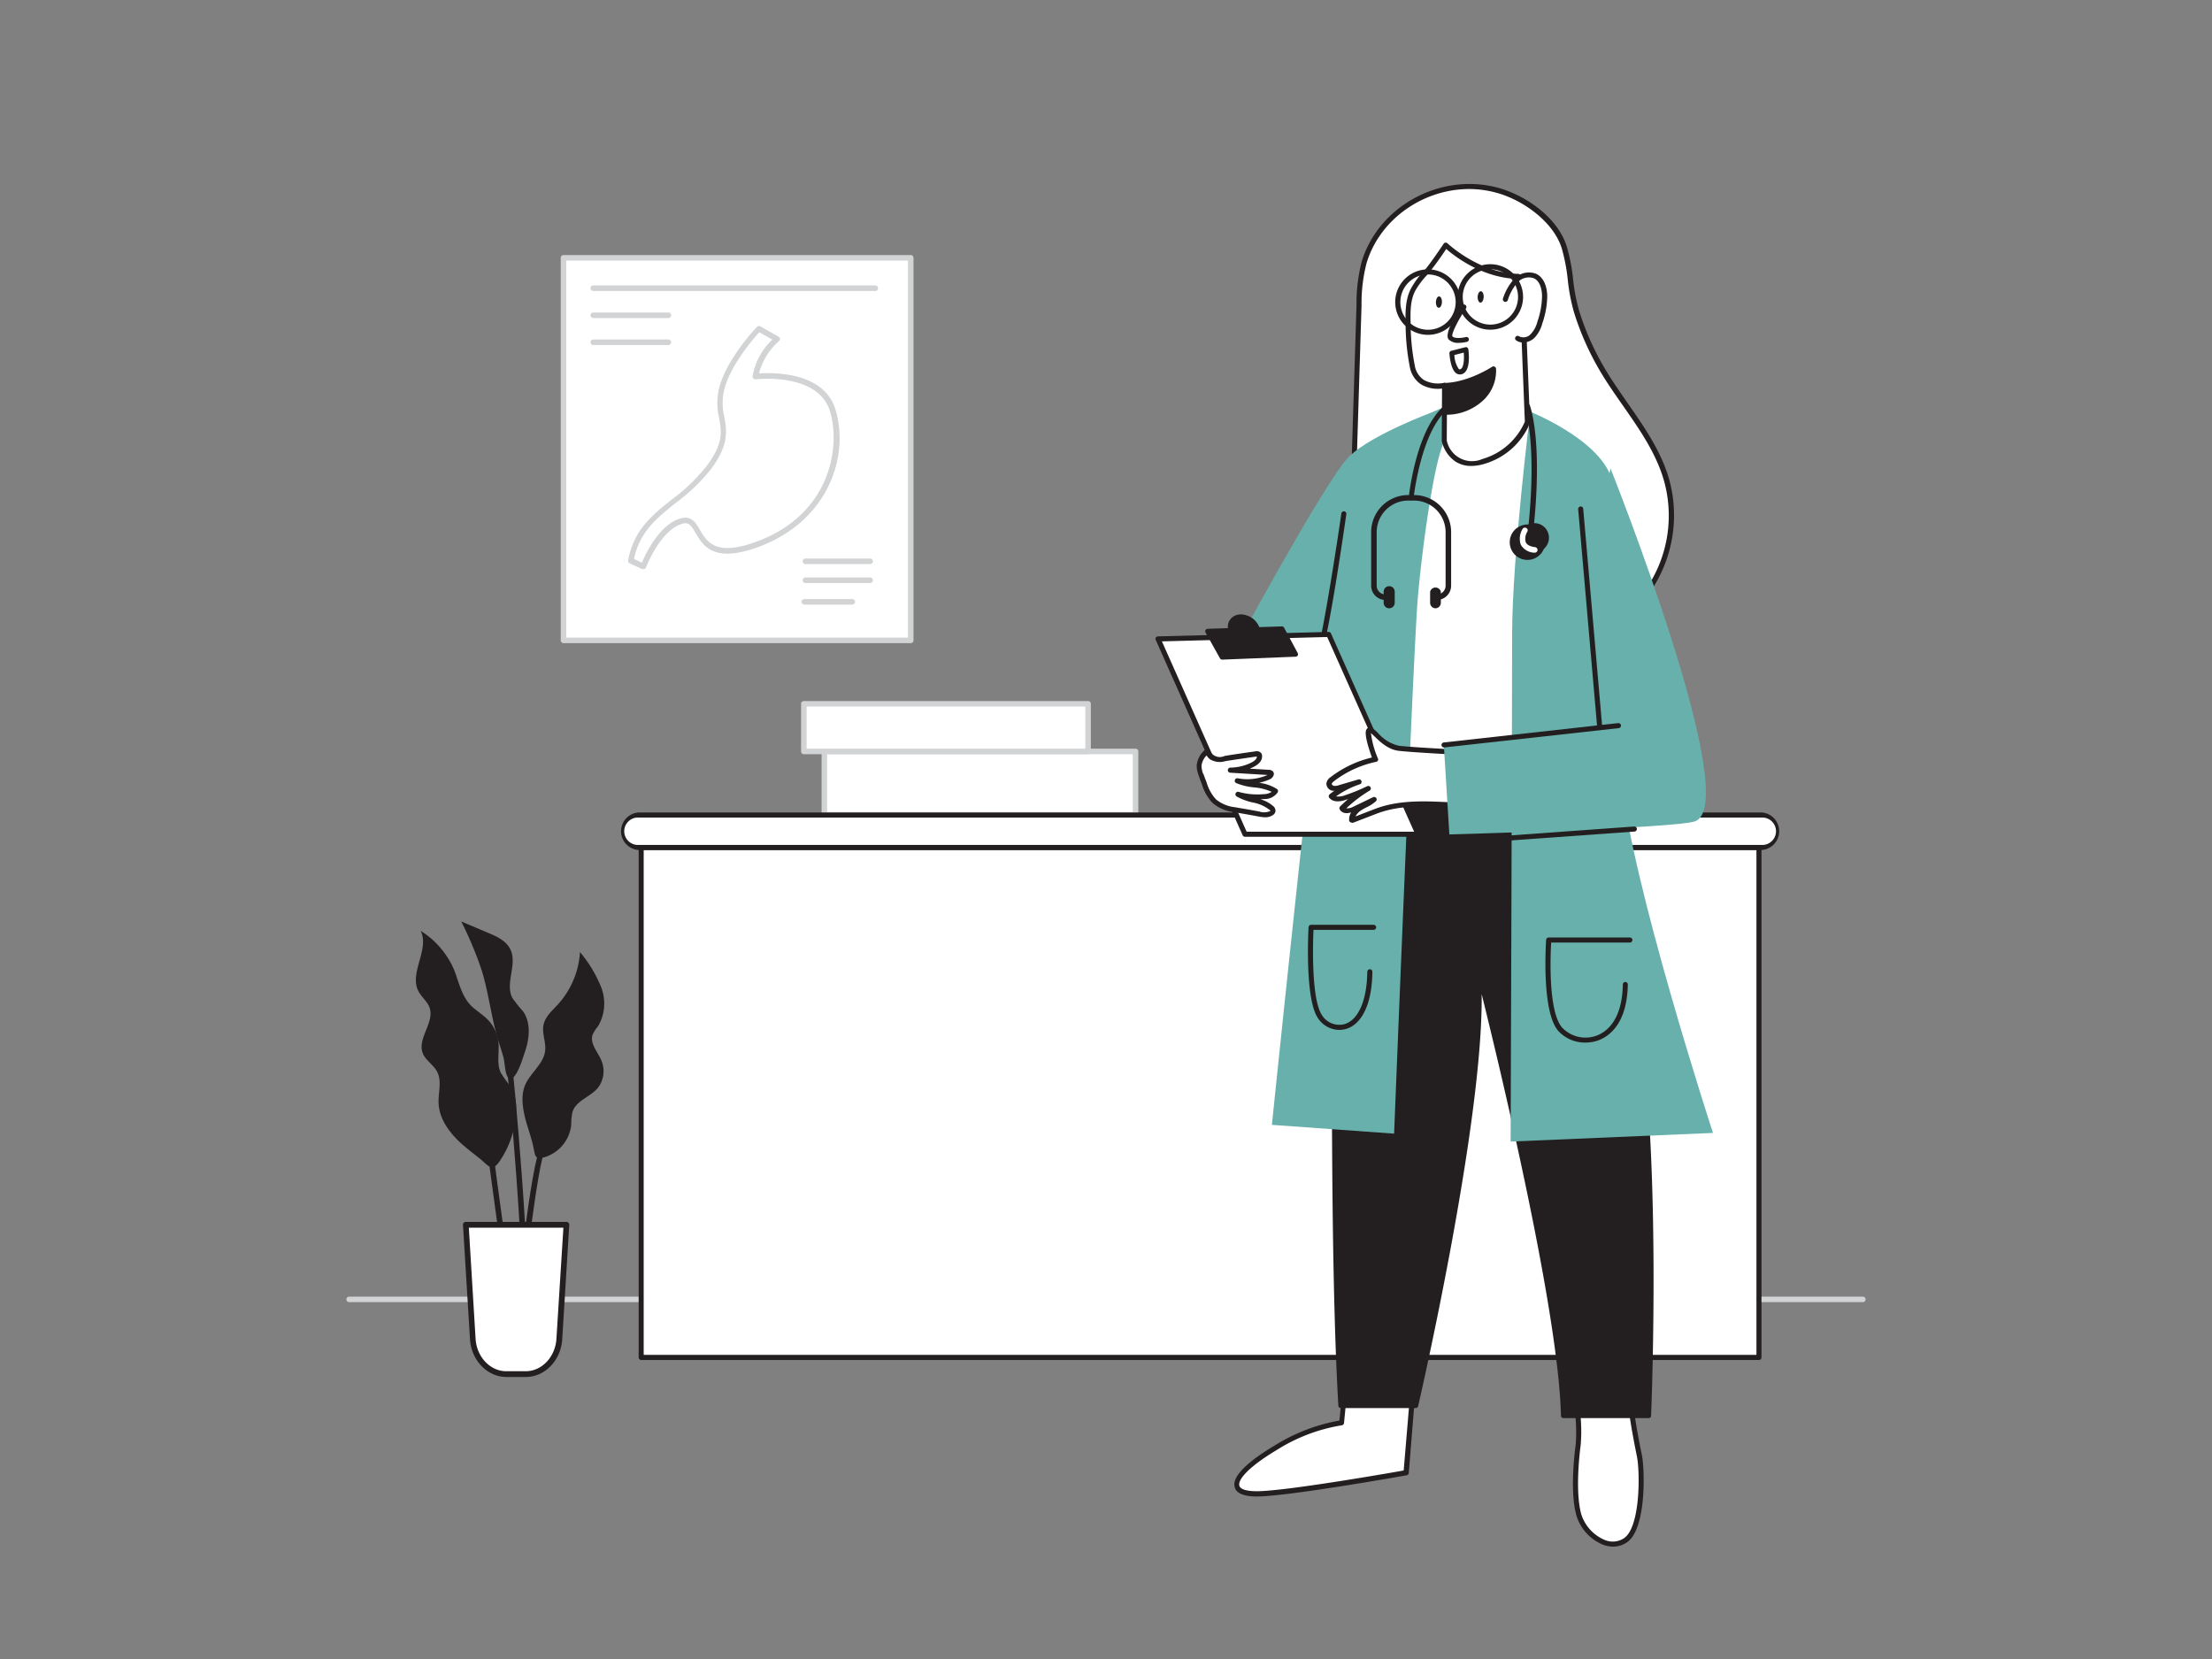 <svg xmlns="http://www.w3.org/2000/svg" viewBox="0 0 400 300"><rect x="0" y="0" width="400" height="300" fill="#808080" stroke="none"/><g id="_61_doctor" data-name="#61_doctor"><rect x="149.07" y="135.88" width="56.27" height="11.46" fill="#fff"/><path d="M205.34,147.83H149.07a.5.5,0,0,1-.5-.5V135.88a.5.5,0,0,1,.5-.5h56.27a.5.5,0,0,1,.5.5v11.45A.5.5,0,0,1,205.34,147.83Zm-55.77-1h55.27V136.38H149.57Z" fill="#d1d3d4"/><rect x="145.36" y="127.27" width="51.4" height="8.61" fill="#fff"/><path d="M196.76,136.38h-51.4a.5.5,0,0,1-.5-.5v-8.61a.5.5,0,0,1,.5-.5h51.4a.5.5,0,0,1,.5.5v8.61A.51.51,0,0,1,196.76,136.38Zm-50.9-1h50.4v-7.61h-50.4Z" fill="#d1d3d4"/><path d="M336.86,235.47H63.14a.5.5,0,0,1,0-1H336.86a.5.5,0,0,1,0,1Z" fill="#d1d3d4"/><rect x="115.94" y="153.25" width="202.13" height="92.22" fill="#fff"/><path d="M318.08,245.93H115.94a.46.46,0,0,1-.45-.46V153.25a.46.46,0,0,1,.45-.46H318.08a.46.46,0,0,1,.45.46v92.22A.46.46,0,0,1,318.08,245.93ZM116.4,245H317.62V153.71H116.4Z" fill="#231f20"/><rect x="112.57" y="147.38" width="208.89" height="5.87" rx="2.94" fill="#fff"/><path d="M318.52,153.71h-203a3.4,3.4,0,0,1,0-6.79h203a3.4,3.4,0,0,1,0,6.79Zm-203-5.87a2.48,2.48,0,1,0,0,4.95h203a2.48,2.48,0,1,0,0-4.95Z" fill="#231f20"/><path d="M93.32,200.8a7.87,7.87,0,0,0-.89-4.17A30,30,0,0,1,90.56,194c-.79-1.69-.24-3.68-.42-5.54a7,7,0,0,0-2-4.14c-1-1-2.23-1.66-3.16-2.68-1.52-1.68-2-4-2.82-6.15a15.41,15.41,0,0,0-6.09-7.16c1.66,3.34-2.13,7.59-.41,10.9.54,1.05,1.58,1.82,2,2.93,1,2.69-2.24,5.6-1.22,8.27.51,1.33,1.94,2.1,2.6,3.36.9,1.7.19,3.77.27,5.69.1,2.65,1.71,5,3.63,6.86,1.19,1.14,2.52,2.13,3.81,3.16,1.54,1.24,2.19,2.54,3.55.55A17,17,0,0,0,93.32,200.8Z" fill="#231f20"/><path d="M95,202.32c-.5-2-.85-4.28,0-6.21,1-2.19,3.31-3.74,3.58-6.11.18-1.55-.61-3.12-.3-4.65s1.57-2.58,2.6-3.71a15.5,15.5,0,0,0,4-9.48,23.72,23.72,0,0,1,3.81,6.31,8.12,8.12,0,0,1-.55,7.12,6.41,6.41,0,0,0-1,1.57c-.46,1.51.83,2.93,1.5,4.36a5,5,0,0,1-.47,5.14c-1.36,1.69-4,2.34-4.64,4.4a10.16,10.16,0,0,0-.23,2.34,6.87,6.87,0,0,1-4.94,5.89c-1.6.39-1.57-.25-1.86-1.6C96.17,205.88,95.47,204.13,95,202.32Z" fill="#231f20"/><path d="M89.93,187.57c-1.13-3.94-1.59-8.06-2.79-12a66.42,66.42,0,0,0-3.73-8.94l4.89,2.07c1.57.66,3.26,1.44,4,3,1.29,2.67-1,6.08.33,8.72a22.11,22.11,0,0,0,1.93,2.43c1.44,2,1.22,4.8.43,7.15-.34,1-1.82,6.24-3.14,4.79-.53-.58-.58-2.75-.8-3.55C90.71,190,90.29,188.8,89.93,187.57Z" fill="#231f20"/><path d="M92.53,239.93c-1-6.44-4-29.14-4.06-29.37l1-.13c0,.22,3.08,22.92,4.06,29.35Z" fill="#231f20"/><path d="M93.83,246h-1c0-7.66,3.26-36.92,5.1-38.94l.74.68C97.27,209.27,93.89,237.51,93.83,246Z" fill="#231f20"/><path d="M95.49,244.55l-1-.05c.72-16.48-2.77-51.1-2.81-51.45l1-.1C92.71,193.3,96.22,228,95.49,244.55Z" fill="#231f20"/><path d="M84.23,221.46h18.2l-1.28,20.67c-.22,3.57-2.87,6.35-6.06,6.35H91.57c-3.2,0-5.85-2.78-6.07-6.35Z" fill="#fff"/><path d="M95.09,249H91.57c-3.45,0-6.34-3-6.58-6.83l-1.27-20.67a.52.52,0,0,1,.13-.38.55.55,0,0,1,.38-.16h18.2a.52.52,0,0,1,.37.16.49.49,0,0,1,.14.38l-1.27,20.67C101.43,246,98.54,249,95.09,249ZM84.78,222,86,242.09c.2,3.29,2.64,5.87,5.55,5.87h3.52c2.91,0,5.35-2.58,5.55-5.87L101.88,222Z" fill="#231f20"/><rect x="101.9" y="46.62" width="62.8" height="69.18" fill="#fff"/><path d="M164.69,116.3H101.9a.5.5,0,0,1-.5-.5V46.62a.5.5,0,0,1,.5-.5h62.79a.5.5,0,0,1,.5.5V115.8A.5.5,0,0,1,164.69,116.3Zm-62.29-1h61.79V47.12H102.4Z" fill="#d1d3d4"/><path d="M116.35,102.92a.5.5,0,0,1-.21,0l-2.28-1.06a.5.5,0,0,1-.28-.55c1.06-5.55,4.4-8.2,7.93-11a33,33,0,0,0,6.24-6c3.11-4.11,2.73-6.24,2.29-8.72a11.69,11.69,0,0,1-.07-5.14c1.26-5.42,6.69-11.1,6.92-11.34a.49.49,0,0,1,.6-.09l3.3,1.85a.51.51,0,0,1,.25.38.53.53,0,0,1-.17.43,11.65,11.65,0,0,0-3.62,5.86c2.61-.19,11.79-.34,13.85,6.58,2.53,8.51-1.4,20-13.67,24.68-8.37,3.16-10.27-.07-11.65-2.43-.8-1.36-1.23-2-2.38-1.67-4,1.15-6.56,7.84-6.58,7.9a.5.5,0,0,1-.28.29A.43.43,0,0,1,116.35,102.92Zm-1.71-1.85,1.44.67c.7-1.67,3.18-6.91,7-8,1.95-.56,2.75.8,3.52,2.12,1.27,2.17,2.85,4.86,10.43,2,13.13-4.95,15-17,13.07-23.45-2.12-7.12-13.33-5.83-13.45-5.82a.49.49,0,0,1-.41-.14.53.53,0,0,1-.15-.41,11.94,11.94,0,0,1,3.57-6.63l-2.35-1.33c-1.11,1.21-5.36,6.1-6.4,10.6a10.83,10.83,0,0,0,.07,4.74c.44,2.48.9,5-2.47,9.49A33.76,33.76,0,0,1,122.13,91C118.69,93.77,115.7,96.14,114.64,101.07Z" fill="#d1d3d4"/><path d="M157.35,102h-11.7a.5.5,0,0,1-.5-.5.5.5,0,0,1,.5-.5h11.7a.5.5,0,0,1,.5.5A.51.51,0,0,1,157.35,102Z" fill="#d1d3d4"/><path d="M157.35,105.43h-11.7a.5.5,0,0,1-.5-.5.5.5,0,0,1,.5-.5h11.7a.51.51,0,0,1,.5.5A.5.5,0,0,1,157.35,105.43Z" fill="#d1d3d4"/><path d="M154.12,109.33h-8.67a.51.51,0,0,1-.5-.5.5.5,0,0,1,.5-.5h8.67a.5.5,0,0,1,.5.5A.51.51,0,0,1,154.12,109.33Z" fill="#d1d3d4"/><path d="M120.86,57.51H107.28a.51.51,0,0,1-.5-.5.5.5,0,0,1,.5-.5h13.58a.5.5,0,0,1,.5.5A.5.5,0,0,1,120.86,57.51Z" fill="#d1d3d4"/><path d="M120.86,62.39H107.28a.51.51,0,0,1-.5-.5.5.5,0,0,1,.5-.5h13.58a.5.5,0,0,1,.5.5A.5.5,0,0,1,120.86,62.39Z" fill="#d1d3d4"/><path d="M158.28,52.62h-51a.5.5,0,0,1-.5-.5.51.51,0,0,1,.5-.5h51a.5.5,0,0,1,.5.5A.5.5,0,0,1,158.28,52.62Z" fill="#d1d3d4"/><path d="M255.44,251.63l-1.19,14.7s-21.42,3.82-27,3.82-5-3.33,3.49-8.41c6.67-4,11.83-4.45,11.83-4.45l.67-6.85Z" fill="#fff"/><path d="M227.27,270.61c-3,0-3.82-.93-4-1.71-.62-2.28,3.62-5.36,7.3-7.55a33,33,0,0,1,11.64-4.47l.63-6.49a.47.47,0,0,1,.5-.41l12.19,1.19a.47.47,0,0,1,.41.5l-1.19,14.7a.45.45,0,0,1-.38.41C253.46,266.94,232.8,270.61,227.27,270.61Zm16.4-19.67-.63,6.39a.45.45,0,0,1-.41.41A31.4,31.4,0,0,0,231,262.13c-5.5,3.28-7.16,5.52-6.89,6.53.19.66,1.34,1,3.16,1,5.07,0,23.77-3.25,26.56-3.75L255,252Z" fill="#231f20"/><path d="M284.66,251.86a31.25,31.25,0,0,1,.73,9.38c-.55,4.05-.82,9.5.13,12.76s5.13,6.72,8.4,4.54S297,266,296.46,263.3s-2-9.8-1.82-13.61Z" fill="#fff"/><path d="M291.69,279.68a5.16,5.16,0,0,1-1.77-.33,8.32,8.32,0,0,1-4.83-5.22c-1.21-4.11-.42-10.95-.15-12.95a31.17,31.17,0,0,0-.72-9.21.44.44,0,0,1,.06-.35.41.41,0,0,1,.28-.2l10-2.18a.46.46,0,0,1,.39.1.44.44,0,0,1,.16.37c-.17,3.62,1.17,10.34,1.75,13.2l.06.3c.5,2.51.84,13.33-2.74,15.71A4.39,4.39,0,0,1,291.69,279.68Zm-6.48-27.47a30.4,30.4,0,0,1,.63,9.09c-.26,1.95-1,8.63.12,12.58a7.51,7.51,0,0,0,4.27,4.61,3.69,3.69,0,0,0,3.43-.33c3-2,2.91-12,2.35-14.77l-.06-.3c-.55-2.75-1.8-9-1.78-12.83Z" fill="#231f20"/><path d="M271,126.83c-1.87-1.17-29-2-29-2s-1.83,90.27.49,129.36H256s13.55-58.39,11.22-79c0,0,14.95,58.07,15.48,80.84h15.42s2.28-53.32-3.33-76.92S271,126.83,271,126.83Z" fill="#231f20"/><path d="M298.13,256.44H282.71a.44.44,0,0,1-.44-.43c-.44-18.78-10.85-62.17-14.34-76.25.3,23.43-11.36,74-11.49,74.52a.43.43,0,0,1-.43.34H242.46a.44.44,0,0,1-.44-.42c-2.29-38.65-.51-128.48-.49-129.39a.44.44,0,0,1,.14-.31.41.41,0,0,1,.32-.12c2.78.09,27.3.88,29.21,2.08a.38.38,0,0,1,.14.14c.18.28,18.33,29,23.89,52.38s3.36,76.51,3.34,77A.43.43,0,0,1,298.13,256.44Zm-15-.88h14.57c.19-5.08,1.93-54.21-3.34-76.37-5.37-22.58-22.55-50.17-23.72-52-1.74-.79-17.95-1.57-28.25-1.89-.13,6.91-1.69,91,.48,128.46h12.78c1.11-4.83,13.34-59,11.13-78.53a.44.44,0,0,1,.86-.16C267.8,175.63,282.44,232.7,283.14,255.56Z" fill="#231f20"/><path d="M291.51,69.65q-.92-1.37-1.74-2.76a49.52,49.52,0,0,1-4.7-10.54c-1.18-3.79-1.05-8-2.24-11.68-1.59-4.93-7.11-8.86-11.91-10.22-10.06-2.85-21.22,2.89-24.29,13a29.71,29.71,0,0,0-.93,7.76q-.42,13.74-.85,27.47c-.26,8.52-1.61,16.91,3.52,24.34,4.48,6.5,12.34,10,20.17,11,11.41,1.45,24.14-2.64,30.19-12.42a23.86,23.86,0,0,0,2.63-18.75C299.56,80.46,295.2,75.22,291.51,69.65Z" fill="#fff"/><path d="M273,118.76a36.12,36.12,0,0,1-4.47-.28c-8.89-1.13-16.35-5.22-20.49-11.22-4.47-6.48-4.12-13.5-3.76-20.94.07-1.22.13-2.44.16-3.67l.86-27.47a30.13,30.13,0,0,1,.94-7.88c3.09-10.15,14.47-16.23,24.86-13.29,4.68,1.33,10.5,5.18,12.21,10.52a33.56,33.56,0,0,1,1.15,5.91,33.79,33.79,0,0,0,1.1,5.77,49.47,49.47,0,0,0,4.65,10.45c.5.84,1.06,1.74,1.73,2.74h0c.77,1.16,1.57,2.32,2.37,3.47,3,4.29,6.09,8.74,7.54,13.86a24.38,24.38,0,0,1-2.68,19.12C293.47,115,282.6,118.76,273,118.76Zm-7.29-84.58c-8.27,0-16.16,5.36-18.59,13.39a29.27,29.27,0,0,0-.91,7.64l-.85,27.46c0,1.24-.1,2.47-.16,3.7-.36,7.27-.7,14.14,3.59,20.37,4,5.79,11.23,9.73,19.85,10.83,10.25,1.31,23.42-2,29.75-12.2A23.45,23.45,0,0,0,300.92,87c-1.4-5-4.45-9.36-7.4-13.59-.81-1.16-1.62-2.32-2.4-3.49h0c-.67-1-1.24-1.92-1.75-2.77a50.24,50.24,0,0,1-4.73-10.64,34.48,34.48,0,0,1-1.14-5.93,32.35,32.35,0,0,0-1.11-5.75c-1.54-4.79-7-8.62-11.59-9.92A18.91,18.91,0,0,0,265.66,34.18Z" fill="#231f20"/><path d="M262.19,77.37s-13.1,7.37-15.64,20.06.31,41.19.31,41.19l32.42-1.35s-3.17-35.93,0-46,3.07-12.89,0-13.89S267.88,71.06,262.19,77.37Z" fill="#fff"/><path d="M246.86,139.08a.46.46,0,0,1-.45-.42c0-.28-2.83-28.7-.31-41.32,2.46-12.28,14.77-19.73,15.8-20.33,5-5.45,11.93-2.44,15.67-.82.73.32,1.37.59,1.85.75,3.44,1.12,3.51,4.23.29,14.46-3.1,9.88,0,45.47,0,45.83a.48.48,0,0,1-.11.34.45.45,0,0,1-.33.15l-32.41,1.35ZM269,74.79a8.35,8.35,0,0,0-6.49,2.89.47.47,0,0,1-.12.09c-.13.08-13,7.42-15.41,19.75-2.33,11.64-.07,37,.27,40.62l31.51-1.31c-.38-4.47-2.94-36.17.06-45.71,3.29-10.47,2.78-12.5.29-13.31-.52-.17-1.17-.45-1.92-.78C275,76.09,272,74.79,269,74.79Zm-6.83,2.58h0Z" fill="#231f20"/><path d="M262.56,73.13s1,1.46-1.3,6.5c-2.19,4.14-4.46,22.81-4.93,29.2C255.4,121.6,252.1,205,252.1,205L230,203.41s9.82-95.49,12-106.63A30.54,30.54,0,0,1,262.56,73.13Z" fill="#68b0ab"/><path d="M258.88,74.59s-10.58,3.9-14.82,7.86-22.65,38.24-22.65,38.24l12,6.35L248,109.42" fill="#68b0ab"/><path d="M237.71,121.12c-.19,0-.49-.09-.64-.63a.47.47,0,0,1,.32-.56.57.57,0,0,1,.29,0c1.07-2.62,3.51-17.64,4.88-27.08a.45.45,0,1,1,.9.13c-4.06,28-5.26,28.1-5.72,28.13Z" fill="#231f20"/><path d="M261.22,69.72l-.06,9.91s1,5.54,7,3.85a12.42,12.42,0,0,0,8-7.1l-.68-17.16a30.91,30.91,0,0,1-1-9.2c-7.33-.12-13.09-5.65-13.09-5.65s-2.52,3.78-3.61,5a14.65,14.65,0,0,0-2.27,3c-1,1.9-1,4.29-.93,6.4a41.56,41.56,0,0,0,.75,7.46C256.35,70.87,261.22,69.72,261.22,69.72Z" fill="#fff"/><path d="M266.06,84.26a5.24,5.24,0,0,1-2.83-.77,6.14,6.14,0,0,1-2.52-3.78l.06-9.45a6,6,0,0,1-3.78-.74,4.8,4.8,0,0,1-2.06-3.23,40.63,40.63,0,0,1-.75-7.54c-.05-2-.11-4.59,1-6.63A15.11,15.11,0,0,1,257.49,49c1.06-1.16,3.54-4.89,3.57-4.92a.41.41,0,0,1,.33-.2.43.43,0,0,1,.36.12c.06.05,5.73,5.41,12.79,5.52a.45.45,0,0,1,.32.14A.48.48,0,0,1,275,50a28.65,28.65,0,0,0,.81,8.31,4.79,4.79,0,0,1,.18.87c0,.11.68,17.16.68,17.16a.47.47,0,0,1,0,.17,12.8,12.8,0,0,1-8.31,7.39A8.27,8.27,0,0,1,266.06,84.26Zm-4.44-4.63A4.66,4.66,0,0,0,268.07,83a12,12,0,0,0,7.67-6.74l-.68-17.08a4.12,4.12,0,0,0-.14-.66,28.33,28.33,0,0,1-.85-8.1c-6.19-.28-11.13-4.17-12.55-5.4a55,55,0,0,1-3.36,4.6,15,15,0,0,0-2.2,2.89c-1,1.83-.92,4.14-.87,6.17a39.62,39.62,0,0,0,.74,7.38,3.91,3.91,0,0,0,1.65,2.65,5.34,5.34,0,0,0,3.64.52.49.49,0,0,1,.39.09.46.46,0,0,1,.17.36l-.06,9.91Z" fill="#231f20"/><path d="M261.28,74.59a9.54,9.54,0,0,0,6.61-2.51,6.9,6.9,0,0,0,2.2-5.38s-4.35,2.92-8.87,3Z" fill="#231f20"/><path d="M261.46,75h-.2a.44.44,0,0,1-.42-.44l-.06-4.87a.44.44,0,0,1,.43-.44c4.34-.1,8.6-2.92,8.64-2.94a.42.42,0,0,1,.42,0,.44.44,0,0,1,.26.34,7.32,7.32,0,0,1-2.32,5.75A9.78,9.78,0,0,1,261.46,75Zm.21-4.89.05,4a8.85,8.85,0,0,0,5.85-2.36,7,7,0,0,0,2.09-4.29A19.21,19.21,0,0,1,261.67,70.14Z" fill="#231f20"/><path d="M264.73,55.48s-3.18,4.76-2.43,5.59,2.88.28,2.88.28" fill="#fff"/><path d="M263.78,62a2.41,2.41,0,0,1-1.8-.6c-.87-.94,1.12-4.25,2.39-6.14a.44.44,0,0,1,.61-.12.45.45,0,0,1,.12.62c-1.51,2.25-2.66,4.61-2.46,5.06.42.46,1.82.29,2.43.13a.44.44,0,0,1,.54.32.45.45,0,0,1-.32.54A6.67,6.67,0,0,1,263.78,62Z" fill="#231f20"/><ellipse cx="260.22" cy="54.64" rx="1.03" ry="0.55" transform="translate(195.39 312.5) rotate(-87.75)" fill="#231f20"/><ellipse cx="267.77" cy="53.7" rx="1.03" ry="0.55" transform="translate(203.58 319.15) rotate(-87.75)" fill="#231f20"/><path d="M262.56,63.87l2.54-.65s.52,3.7-.91,4S262.56,63.87,262.56,63.87Z" fill="#fff"/><path d="M264,67.71a1.15,1.15,0,0,1-.71-.24c-1-.77-1.17-3.3-1.19-3.58a.44.44,0,0,1,.33-.45l2.54-.65a.44.44,0,0,1,.55.36c.09.69.49,4.13-1.25,4.53A1.24,1.24,0,0,1,264,67.71Zm-1-3.51a4.65,4.65,0,0,0,.82,2.56.24.24,0,0,0,.24,0c.62-.14.74-1.75.63-3Z" fill="#231f20"/><path d="M272.21,54.13a9.24,9.24,0,0,1,1.85-3.35,3.2,3.2,0,0,1,3.52-.86c1.27.63,1.7,2.25,1.7,3.67a15.7,15.7,0,0,1-.87,4.75,5.59,5.59,0,0,1-1.36,2.48,2.2,2.2,0,0,1-2.62.37" fill="#fff"/><path d="M275.4,61.93a2.08,2.08,0,0,1-1.22-.37.44.44,0,0,1-.12-.63.45.45,0,0,1,.63-.12,1.75,1.75,0,0,0,2.05-.33A4.92,4.92,0,0,0,278,58.2a14.71,14.71,0,0,0,.85-4.61c0-.6-.1-2.6-1.45-3.26a2.75,2.75,0,0,0-3,.77,8.94,8.94,0,0,0-1.75,3.2.46.46,0,0,1-.59.26.46.46,0,0,1-.27-.59,9.77,9.77,0,0,1,2-3.52,3.67,3.67,0,0,1,4-.94c1.77.87,2,3.15,2,4.08a15.54,15.54,0,0,1-.89,4.89,5.93,5.93,0,0,1-1.48,2.67A3,3,0,0,1,275.4,61.93Z" fill="#231f20"/><path d="M276.73,74.46s-3.29,26.35-3.29,40.27c0,16-.27,91.7-.27,91.7l36.59-1.56s-14.89-45.6-16.55-64.16c-1-11.74-2-43.38-1.49-51.72S276.73,74.46,276.73,74.46Z" fill="#68b0ab"/><polygon points="240.31 114.73 256.43 150.86 225.13 150.86 209.42 115.54 240.31 114.73" fill="#fff"/><path d="M256.43,151.32h-31.3a.47.47,0,0,1-.42-.28L209,115.73a.44.44,0,0,1,0-.43.47.47,0,0,1,.37-.22l30.88-.81a.43.43,0,0,1,.43.27l16.12,36.13a.46.46,0,0,1,0,.44A.45.45,0,0,1,256.43,151.32Zm-31-.92h30.29L240,115.19l-29.89.79Z" fill="#231f20"/><path d="M268.4,145.62c-6.58.23-13.49-1.37-19.72,1l-4.26,1.64a2.73,2.73,0,0,1,1.51-2.3,13.89,13.89,0,0,0,2.46-1.49l-3.62,1.74c-.7.33-1.73.58-2.1-.1a24.31,24.31,0,0,1,4.65-3.62,36.08,36.08,0,0,1-4,1.65c-.86.29-2,.5-2.56-.2a16.62,16.62,0,0,1,5-2.66l-3.39,1a2.75,2.75,0,0,1-1.23.17.9.9,0,0,1-.77-.85,1.25,1.25,0,0,1,.6-.83,19.43,19.43,0,0,1,7.79-3.57c-.27-.72-1.68-4.56-1.17-5.22s2.42,2.87,5.41,3.22,13.13.83,13.13.83" fill="#fff"/><path d="M244.42,148.75a.42.42,0,0,1-.24-.07.41.41,0,0,1-.21-.35,2.32,2.32,0,0,1,.37-1.42c-1,.29-1.72.1-2.07-.55a.44.44,0,0,1,.08-.54c.46-.46.94-.9,1.44-1.33l-.34.12c-1.43.49-2.46.38-3.06-.33a.49.49,0,0,1-.11-.35.46.46,0,0,1,.18-.31,10.25,10.25,0,0,1,.85-.62l-.32,0a1.34,1.34,0,0,1-1.14-1.32,1.68,1.68,0,0,1,.78-1.16,19.68,19.68,0,0,1,7.46-3.54c-1.56-4.34-1.1-4.94-.92-5.17a.68.68,0,0,1,.49-.27c.45,0,.85.35,1.52,1a7.08,7.08,0,0,0,3.81,2.32c2.94.34,13,.81,13.1.82a.46.46,0,0,1,0,.91c-.42,0-10.2-.48-13.17-.82-1.91-.23-3.37-1.64-4.34-2.58-.22-.21-.49-.47-.67-.62a16.63,16.63,0,0,0,1.26,4.58.42.42,0,0,1,0,.38.46.46,0,0,1-.31.23,18.88,18.88,0,0,0-7.6,3.48c-.19.15-.41.34-.43.5s.19.32.4.37a2.23,2.23,0,0,0,1-.16l3.4-1a.45.45,0,0,1,.57.3.46.46,0,0,1-.29.57,16.07,16.07,0,0,0-4.31,2.19,3.2,3.2,0,0,0,1.62-.2,35.82,35.82,0,0,0,4-1.63.45.45,0,0,1,.43.8,24.14,24.14,0,0,0-4.19,3.19,2.27,2.27,0,0,0,1.22-.27l3.61-1.74a.47.47,0,0,1,.58.15.45.45,0,0,1-.07.59,7.17,7.17,0,0,1-1.68,1.08c-.29.15-.58.3-.85.47a3.12,3.12,0,0,0-1.16,1.19l3.5-1.35c4.37-1.68,9.08-1.44,13.64-1.21,2.06.1,4.18.21,6.23.14a.47.47,0,0,1,.48.44.46.46,0,0,1-.44.47c-2.09.08-4.24,0-6.32-.14-4.46-.22-9.08-.46-13.26,1.15l-4.26,1.64A.41.41,0,0,1,244.42,148.75Z" fill="#231f20"/><path d="M291.23,84.7s24.25,60.76,15.25,63.83c-3.69,1.26-44.39,2.36-44.39,2.36l-1-16.18,20.39-2.79Z" fill="#68b0ab"/><path d="M289.26,131.68a.46.46,0,0,1-.46-.42l-3.41-39.12a.46.46,0,1,1,.91-.08l3.41,39.12a.45.45,0,0,1-.41.49Z" fill="#231f20"/><path d="M267.71,152.37a.46.46,0,0,1,0-.91l27.8-2a.45.45,0,0,1,.49.42.46.46,0,0,1-.42.49l-27.8,2Z" fill="#231f20"/><path d="M217.18,140.09c.19.56.43,1.12.6,1.61a7.81,7.81,0,0,0,1.79,3.16,6.86,6.86,0,0,0,3.67,1.55c1.48.25,2.95.51,4.43.79a3,3,0,0,0,2.25-.16.57.57,0,0,0,.28-.35.68.68,0,0,0-.29-.58c-1.63-1.48-4.19-1.33-6.06-2.49a13.2,13.2,0,0,0,4.72.44,2.53,2.53,0,0,0,2.09-1c-2-1.38-4.73-.88-6.92-1.89a9.51,9.51,0,0,0,5.67-.64c.31-.13.66-.51.42-.74a.52.52,0,0,0-.36-.11l-7-.43a9.2,9.2,0,0,0,3.89-.9c.64-.31,1.31-.8,1.37-1.51a.53.53,0,0,0-.09-.37c-.14-.17-.4-.15-.61-.12-.89.13-4.55.65-5.51.82a3.06,3.06,0,0,1-2.42-.25,3.27,3.27,0,0,1-.79-1.05,3.79,3.79,0,0,0-1.47,2.59A4.85,4.85,0,0,0,217.18,140.09Z" fill="#fff"/><path d="M228.81,147.79a7.36,7.36,0,0,1-1.22-.14c-1.48-.28-3-.54-4.43-.79a7.19,7.19,0,0,1-3.9-1.67,8.36,8.36,0,0,1-1.91-3.34c-.07-.21-.16-.43-.25-.65s-.24-.64-.35-1h0a5.13,5.13,0,0,1-.35-1.77,4.23,4.23,0,0,1,1.64-2.95.46.46,0,0,1,.69.14,2,2,0,0,0,2.73,1.08c.75-.14,3.14-.49,4.56-.69l1-.14a1.09,1.09,0,0,1,1,.27.92.92,0,0,1,.2.7c0,.52-.35,1.28-1.63,1.89L226,139l3.49.21a1,1,0,0,1,.64.24.67.67,0,0,1,.21.64,1.27,1.27,0,0,1-.76.85,9.69,9.69,0,0,1-1.91.62,7.52,7.52,0,0,1,3.24,1.12.46.46,0,0,1,.14.6,2.85,2.85,0,0,1-2.45,1.21l-.66.05a6,6,0,0,1,2.27,1.21,1.09,1.09,0,0,1,.43,1,1,1,0,0,1-.48.65A2.37,2.37,0,0,1,228.81,147.79Zm-11.2-7.85c.11.32.23.63.34.92s.19.47.26.68a7.58,7.58,0,0,0,1.67,3,6.51,6.51,0,0,0,3.43,1.43c1.49.25,3,.51,4.45.79a2.66,2.66,0,0,0,1.91-.09l.08-.06a1.82,1.82,0,0,0-.15-.15,7.15,7.15,0,0,0-3.12-1.36,10.52,10.52,0,0,1-2.87-1.08.46.46,0,0,1,.36-.83,12.54,12.54,0,0,0,4.56.42,2.73,2.73,0,0,0,1.43-.42,9.47,9.47,0,0,0-3.16-.8,11.51,11.51,0,0,1-3.25-.78.46.46,0,0,1,.28-.87,9.15,9.15,0,0,0,5.39-.6l-6.76-.41a.45.45,0,0,1-.43-.47.47.47,0,0,1,.45-.45,8.8,8.8,0,0,0,3.7-.86c.49-.23,1.07-.61,1.11-1.13,0,0,0,0-.18,0l-1,.14c-1.42.21-3.79.55-4.53.68a3.43,3.43,0,0,1-2.78-.34,2.64,2.64,0,0,1-.61-.69,3.16,3.16,0,0,0-.92,1.88,4.54,4.54,0,0,0,.3,1.46Z" fill="#231f20"/><path d="M261.13,135.17a.47.47,0,0,1-.46-.41.46.46,0,0,1,.41-.5l31.54-3.5a.46.46,0,0,1,.5.41.45.45,0,0,1-.4.5l-31.54,3.49Z" fill="#231f20"/><path d="M286.72,188.53a6.52,6.52,0,0,1-5-2.18c-3-3.63-2.16-15.88-2.13-16.4a.46.46,0,0,1,.46-.42H294.8a.46.46,0,0,1,0,.91H280.5c-.13,2.2-.57,12.33,1.94,15.33a5.81,5.81,0,0,0,6.2,1.53c1.75-.62,4.7-2.65,4.82-9.29a.45.45,0,0,1,.45-.44h0a.46.46,0,0,1,.45.46c-.13,7.19-3.45,9.43-5.42,10.13A6.82,6.82,0,0,1,286.72,188.53Z" fill="#231f20"/><path d="M242.18,186.24a4.66,4.66,0,0,1-3.92-2.23c-2.33-3.62-1.66-15.83-1.63-16.35a.47.47,0,0,1,.46-.43h11.3a.46.46,0,0,1,0,.92H237.52c-.1,2.22-.43,12.36,1.5,15.37a3.69,3.69,0,0,0,4.08,1.68c2.53-.72,4.08-4.27,4.15-9.48a.46.46,0,0,1,.47-.45.46.46,0,0,1,.45.46c-.12,8.13-3.41,10-4.82,10.35A4.29,4.29,0,0,1,242.18,186.24Z" fill="#231f20"/><circle cx="276.2" cy="98.05" r="2.76" fill="#231f20"/><path d="M276.2,101.25a3.2,3.2,0,1,1,3.21-3.2A3.2,3.2,0,0,1,276.2,101.25Zm0-5.52a2.32,2.32,0,1,0,2.32,2.32A2.33,2.33,0,0,0,276.2,95.73Z" fill="#231f20"/><circle cx="277.46" cy="97.24" r="2.2" fill="#231f20"/><path d="M277.46,99.88a2.64,2.64,0,1,1,2.64-2.64A2.64,2.64,0,0,1,277.46,99.88Zm0-4.4a1.76,1.76,0,1,0,1.75,1.76A1.76,1.76,0,0,0,277.46,95.48Z" fill="#231f20"/><path d="M255.18,90.46h-.05a.44.44,0,0,1-.39-.48c.07-.68,1.83-16.5,9.22-18a.45.45,0,0,1,.52.35.44.44,0,0,1-.34.52c-6.76,1.37-8.51,17.07-8.52,17.23A.45.45,0,0,1,255.18,90.46Z" fill="#231f20"/><path d="M276.73,97.09h-.05a.49.49,0,0,1-.44-.55c1.85-16.41-.48-22.84-.5-22.9A.49.49,0,0,1,276,73a.5.5,0,0,1,.64.29c.1.26,2.44,6.66.56,23.36A.5.5,0,0,1,276.73,97.09Z" fill="#231f20"/><path d="M259.83,108.49a.51.51,0,0,1-.5-.5.5.5,0,0,1,.5-.5,1.58,1.58,0,0,0,1.58-1.57v-9.7a5.71,5.71,0,0,0-5.7-5.7h-1.06a5.71,5.71,0,0,0-5.7,5.7v9.7a1.58,1.58,0,0,0,1.57,1.57.5.5,0,0,1,.5.5.5.5,0,0,1-.5.5,2.58,2.58,0,0,1-2.57-2.57v-9.7a6.71,6.71,0,0,1,6.7-6.7h1.06a6.71,6.71,0,0,1,6.7,6.7v9.7A2.58,2.58,0,0,1,259.83,108.49Z" fill="#231f20"/><rect x="250.68" y="106.48" width="1.06" height="3.08" rx="0.53" fill="#231f20"/><path d="M251.21,110a1,1,0,0,1-1-1v-2a1,1,0,0,1,2,0v2A1,1,0,0,1,251.21,110Zm0-3.08a.09.09,0,0,0-.09.09v2c0,.1.17.1.17,0v-2A.09.09,0,0,0,251.21,106.92Z" fill="#231f20"/><rect x="259.08" y="106.48" width="1.06" height="3.08" rx="0.53" fill="#231f20"/><path d="M259.61,110a1,1,0,0,1-1-1v-2a1,1,0,0,1,1.94,0v2A1,1,0,0,1,259.61,110Zm0-3.08a.09.09,0,0,0-.09.09v2c0,.1.18.1.18,0v-2A.09.09,0,0,0,259.61,106.92Z" fill="#231f20"/><path d="M277.46,99.94h-.08A2.92,2.92,0,0,1,275,98.48a3.35,3.35,0,0,1,.33-2.83.5.5,0,0,1,.68-.17.49.49,0,0,1,.17.68,2.38,2.38,0,0,0-.27,1.9c.21.46.77.76,1.66.88a.5.5,0,0,1-.07,1Z" fill="#fff"/><path d="M258.23,60.55a5.92,5.92,0,1,1,5.91-5.91A5.92,5.92,0,0,1,258.23,60.55Zm0-10.92a5,5,0,1,0,5,5A5,5,0,0,0,258.23,49.63Z" fill="#231f20"/><path d="M269.51,59.62a5.92,5.92,0,1,1,5.91-5.92A5.93,5.93,0,0,1,269.51,59.62Zm0-10.92a5,5,0,1,0,5,5A5,5,0,0,0,269.51,48.7Z" fill="#231f20"/><polygon points="218.35 114.16 221.04 118.83 234.24 118.31 231.77 113.71 218.35 114.16" fill="#231f20"/><path d="M221,119.28a.45.45,0,0,1-.38-.22L218,114.37a.44.44,0,0,1,0-.43.48.48,0,0,1,.37-.23l13.43-.44a.44.44,0,0,1,.4.23l2.47,4.6a.47.47,0,0,1,0,.43.45.45,0,0,1-.37.22l-13.2.53Zm-1.94-4.71,2.19,3.81,12.23-.48-2-3.74Z" fill="#231f20"/><path d="M225.23,111.71a2.38,2.38,0,0,0-1.58,0,1.8,1.8,0,0,0-1.15,1.67,2.72,2.72,0,0,0,.38,1.27,3.51,3.51,0,0,0,.86,1.08c1.24,1,3.93.85,3.82-1.23a3.28,3.28,0,0,0-.61-1.56A3,3,0,0,0,225.23,111.71Z" fill="#231f20"/><path d="M225.57,116.72a3.51,3.51,0,0,1-2.1-.68,3.84,3.84,0,0,1-1-1.22,3.06,3.06,0,0,1-.44-1.48,2.24,2.24,0,0,1,1.44-2.08,2.81,2.81,0,0,1,1.87,0h0a3.5,3.5,0,0,1,1.95,1.37,3.63,3.63,0,0,1,.68,1.78,2,2,0,0,1-1.08,2A2.89,2.89,0,0,1,225.57,116.72ZM224.34,112a1.57,1.57,0,0,0-.54.09,1.36,1.36,0,0,0-.86,1.25,2.35,2.35,0,0,0,.33,1.06,3,3,0,0,0,.74.95,2.61,2.61,0,0,0,2.51.28,1.13,1.13,0,0,0,.6-1.15,2.86,2.86,0,0,0-.54-1.34,2.53,2.53,0,0,0-1.49-1h0A2.28,2.28,0,0,0,224.34,112Z" fill="#231f20"/></g></svg>